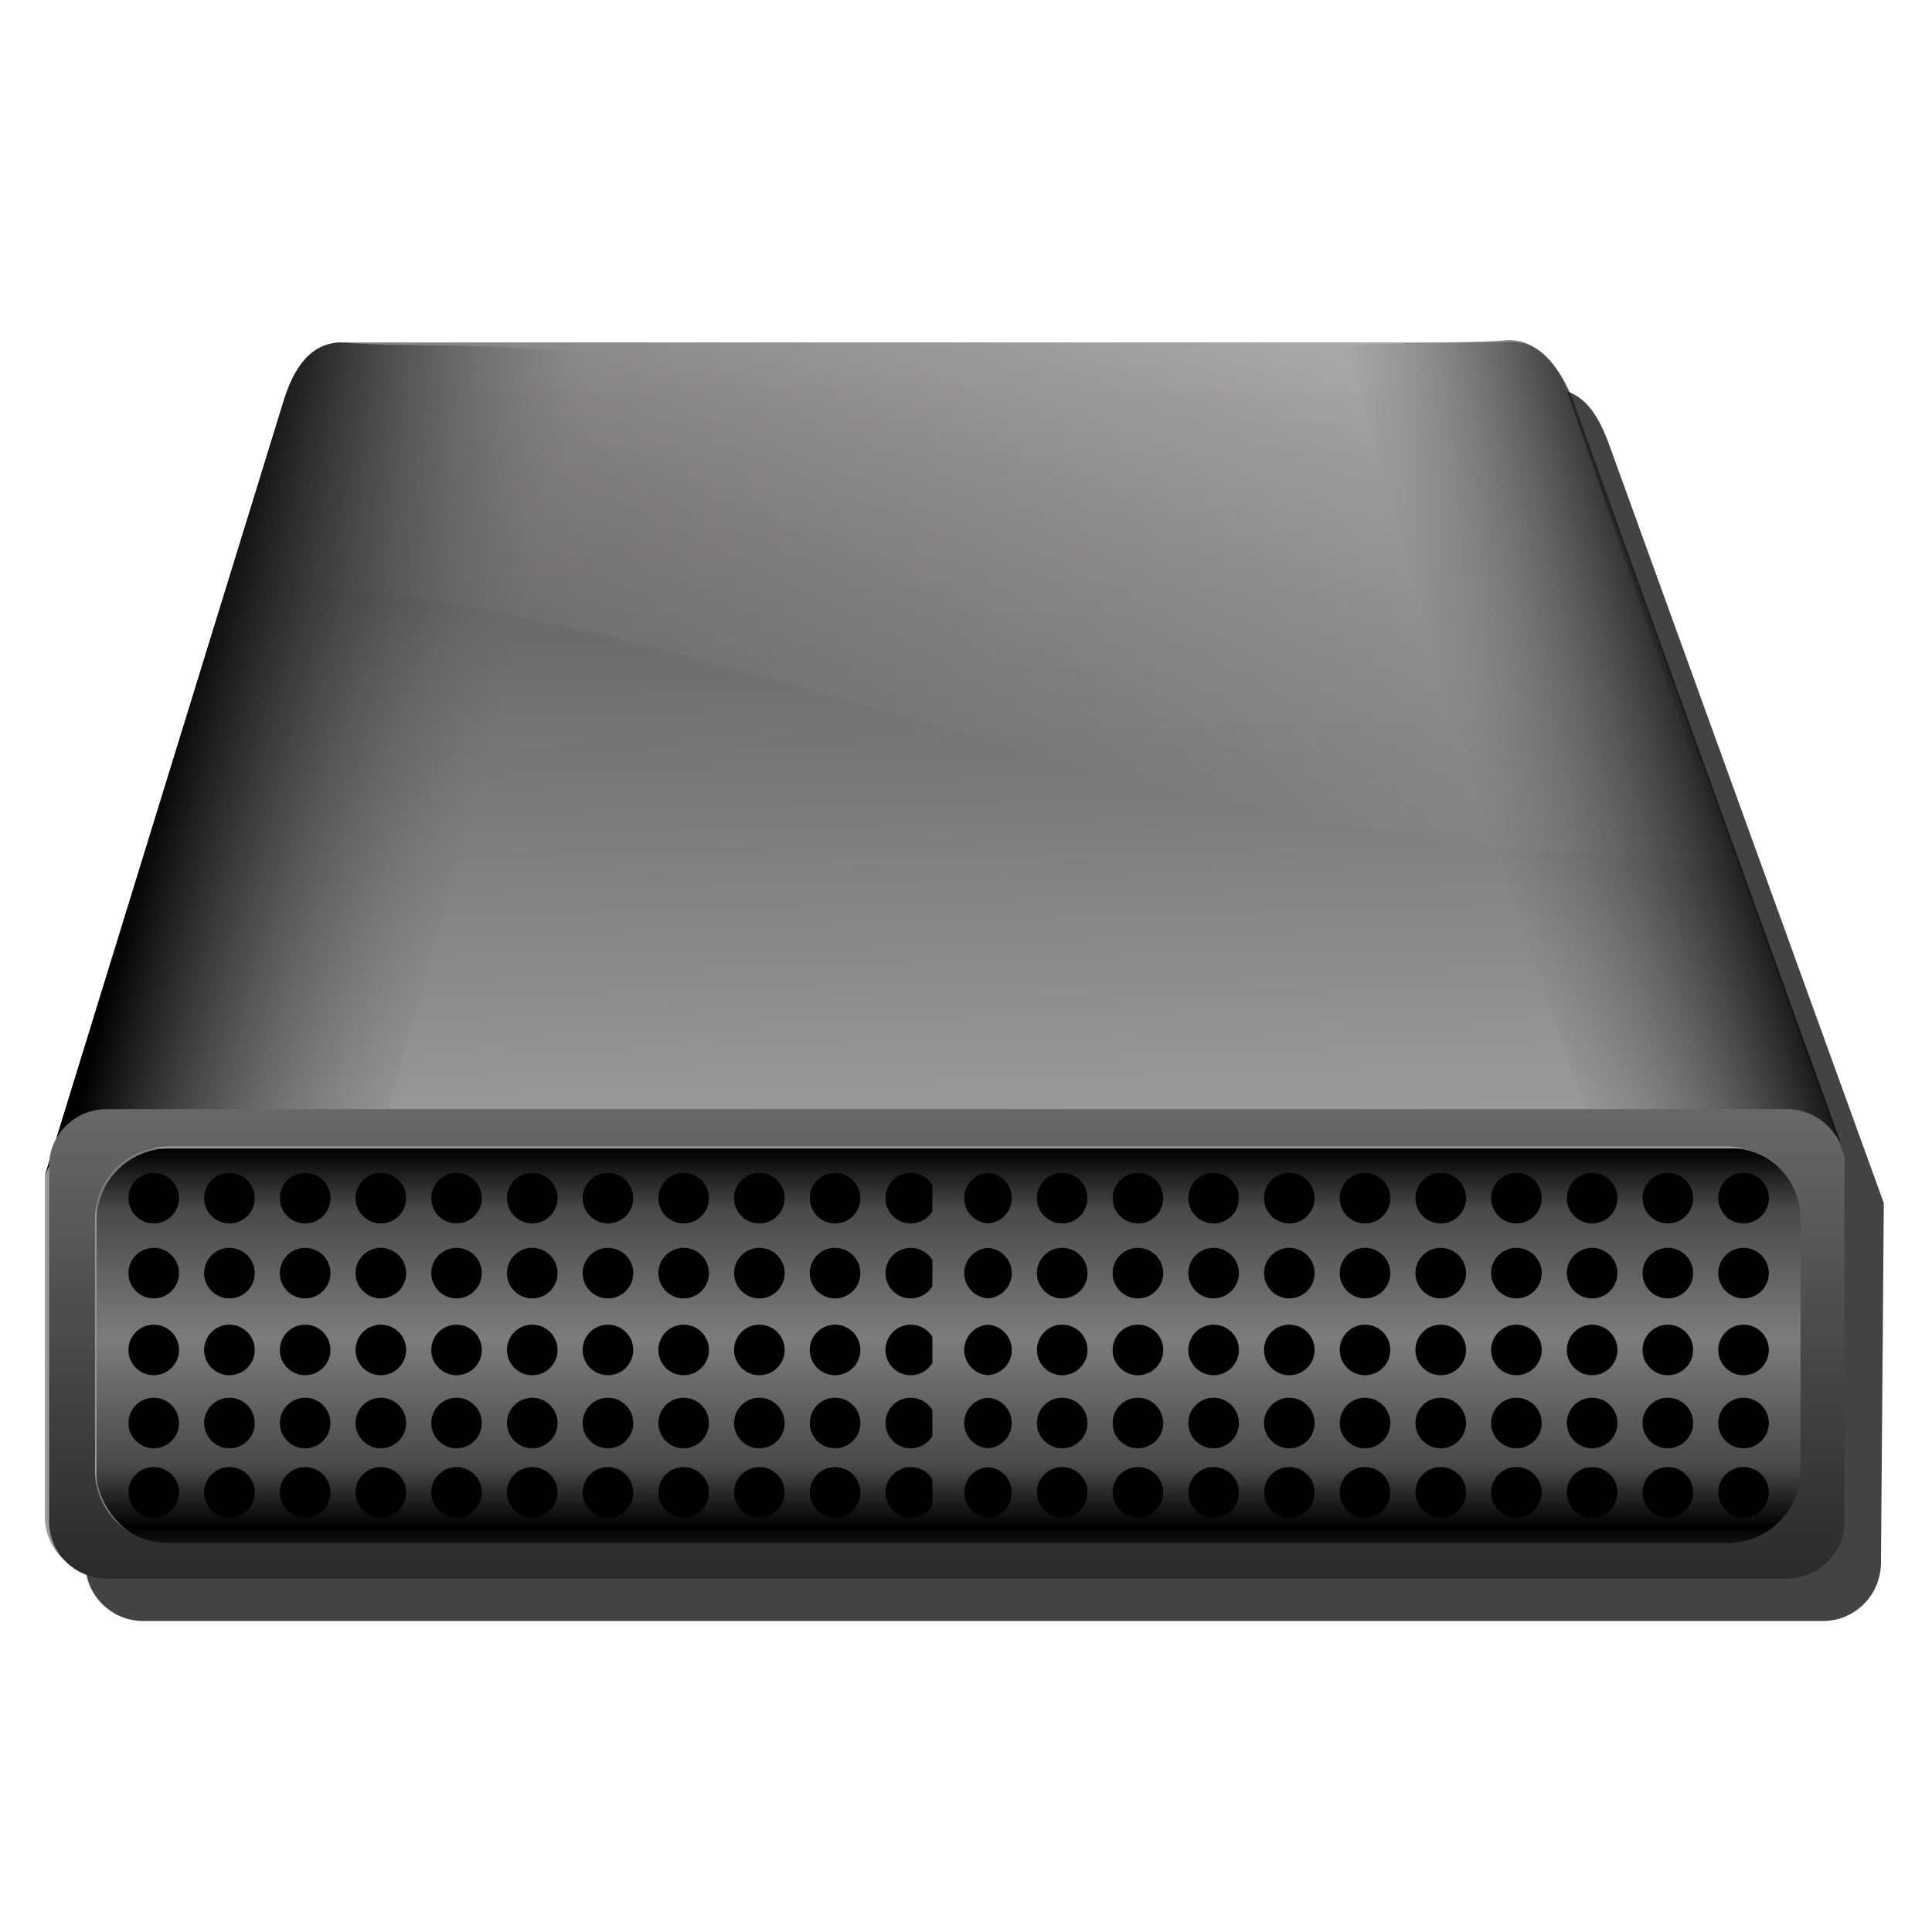 <?xml version="1.0" encoding="UTF-8" standalone="no"?>
<!-- Created with Inkscape (http://www.inkscape.org/) -->

<svg
   xmlns:dc="http://purl.org/dc/elements/1.1/"
   xmlns:cc="http://creativecommons.org/ns#"
   xmlns:rdf="http://www.w3.org/1999/02/22-rdf-syntax-ns#"
   xmlns:svg="http://www.w3.org/2000/svg"
   xmlns="http://www.w3.org/2000/svg"
   xmlns:xlink="http://www.w3.org/1999/xlink"
   xmlns:sodipodi="http://sodipodi.sourceforge.net/DTD/sodipodi-0.dtd"
   xmlns:inkscape="http://www.inkscape.org/namespaces/inkscape"
   version="1.1"
   id="svg2"
   width="255"
   height="255"
   viewBox="0 0 255 255"
   sodipodi:docname="Dark External Drive.svg"
   inkscape:version="0.92.5 (2060ec1f9f, 2020-04-08)">
  <defs
     id="defs6">
    <linearGradient
       inkscape:collect="always"
       id="linearGradient1165">
      <stop
         style="stop-color:#9a9a9a;stop-opacity:1"
         offset="0"
         id="stop1161" />
      <stop
         style="stop-color:#525050;stop-opacity:0.988"
         offset="1"
         id="stop1163" />
    </linearGradient>
    <linearGradient
       inkscape:collect="always"
       id="linearGradient1153">
      <stop
         style="stop-color:#000000;stop-opacity:1"
         offset="0"
         id="stop1149" />
      <stop
         style="stop-color:#646464;stop-opacity:0"
         offset="1"
         id="stop1151" />
    </linearGradient>
    <linearGradient
       inkscape:collect="always"
       id="linearGradient1141">
      <stop
         style="stop-color:#ffffff;stop-opacity:0.559"
         offset="0"
         id="stop1137" />
      <stop
         style="stop-color:#ffffff;stop-opacity:0"
         offset="1"
         id="stop1139" />
    </linearGradient>
    <linearGradient
       inkscape:collect="always"
       id="linearGradient1121">
      <stop
         style="stop-color:#282828;stop-opacity:1"
         offset="0"
         id="stop1117" />
      <stop
         style="stop-color:#696969;stop-opacity:1"
         offset="1"
         id="stop1119" />
    </linearGradient>
    <linearGradient
       inkscape:collect="always"
       id="linearGradient1099">
      <stop
         style="stop-color:#000000;stop-opacity:1;"
         offset="0"
         id="stop1095" />
      <stop
         id="stop1103"
         offset="0.32"
         style="stop-color:#000000;stop-opacity:0.416" />
      <stop
         style="stop-color:#000000;stop-opacity:0;"
         offset="1"
         id="stop1097" />
    </linearGradient>
    <linearGradient
       inkscape:collect="always"
       xlink:href="#linearGradient1099"
       id="linearGradient1101"
       x1="61.755"
       y1="25.212"
       x2="61.755"
       y2="56.56"
       gradientUnits="userSpaceOnUse"
       spreadMethod="reflect"
       gradientTransform="matrix(1,0,0,1.01,0,-0.24)" />
    <linearGradient
       inkscape:collect="always"
       xlink:href="#linearGradient1121"
       id="linearGradient1123"
       x1="80.202"
       y1="113.62"
       x2="80.202"
       y2="30.734"
       gradientUnits="userSpaceOnUse"
       gradientTransform="matrix(0.994,0,0,1,-0.326,0)" />
    <linearGradient
       inkscape:collect="always"
       xlink:href="#linearGradient1141"
       id="linearGradient1143"
       x1="103.148"
       y1="-64.783"
       x2="83.793"
       y2="22.862"
       gradientUnits="userSpaceOnUse"
       gradientTransform="matrix(0.789,0,0,0.789,46.721,77.631)" />
    <linearGradient
       inkscape:collect="always"
       xlink:href="#linearGradient1153"
       id="linearGradient1155"
       x1="-34.073"
       y1="33.783"
       x2="19.743"
       y2="46.115"
       gradientUnits="userSpaceOnUse"
       gradientTransform="matrix(0.789,0,0,0.789,46.721,77.631)" />
    <linearGradient
       inkscape:collect="always"
       xlink:href="#linearGradient1153"
       id="linearGradient1159"
       gradientUnits="userSpaceOnUse"
       x1="-42.411"
       y1="27.78"
       x2="2.625"
       y2="41.232"
       gradientTransform="matrix(-0.789,0,0,0.789,197.591,77.326)" />
    <linearGradient
       inkscape:collect="always"
       xlink:href="#linearGradient1165"
       id="linearGradient1167"
       x1="95.04"
       y1="90.127"
       x2="91.129"
       y2="-43.077"
       gradientUnits="userSpaceOnUse"
       gradientTransform="matrix(0.789,0,0,0.789,46.721,77.631)" />
    <filter
       inkscape:collect="always"
       style="color-interpolation-filters:sRGB"
       id="filter1175"
       x="-0.02"
       width="1.04"
       y="-0.03"
       height="1.059">
      <feGaussianBlur
         inkscape:collect="always"
         stdDeviation="2.064"
         id="feGaussianBlur1177" />
    </filter>
  </defs>
  <sodipodi:namedview
     pagecolor="#ff0000"
     bordercolor="#666666"
     borderopacity="1"
     objecttolerance="10"
     gridtolerance="10"
     guidetolerance="10"
     inkscape:pageopacity="0"
     inkscape:pageshadow="2"
     inkscape:window-width="640"
     inkscape:window-height="480"
     id="namedview4"
     showgrid="false"
     inkscape:snap-to-guides="false"
     inkscape:snap-grids="false"
     inkscape:snap-others="false"
     inkscape:object-nodes="false"
     inkscape:snap-nodes="false"
     inkscape:snap-global="false"
     inkscape:zoom="3.454902"
     inkscape:cx="127.5"
     inkscape:cy="127.5"
     inkscape:current-layer="svg2" />
  <path
     sodipodi:nodetypes="ssscsssscss"
     inkscape:connector-curvature="0"
     id="path1169"
     d="M 50.132,49.551 H 209.462 c 4.391,0 6.462,3.786 7.926,7.926 l 37.28,102.953 -0.385,48.999 c -0.035,4.391 -3.535,7.926 -7.926,7.926 H 17.61 c -4.391,0 -7.926,-3.535 -7.926,-7.926 V 162.968 L 42.206,57.477 c 1.294,-4.196 3.535,-7.926 7.926,-7.926 z"
     style="opacity:1;fill:#000000;fill-opacity:0.735;stroke:none;stroke-width:2.117;stroke-linecap:round;stroke-linejoin:round;stroke-miterlimit:4;stroke-dasharray:none;stroke-dashoffset:0;stroke-opacity:1;filter:url(#filter1175)"
     transform="matrix(0.969,0,0,0.969,1.865,3.338)" />
  <path
     style="opacity:1;fill:url(#linearGradient1167);fill-opacity:1;stroke:none;stroke-width:2.053;stroke-linecap:round;stroke-linejoin:round;stroke-miterlimit:4;stroke-dasharray:none;stroke-dashoffset:0;stroke-opacity:1"
     d="M 45.131,45.2 H 199.587 c 4.256,0 6.265,3.67 7.683,7.683 l 36.139,99.803 -0.374,47.499 c -0.033,4.256 -3.427,7.683 -7.683,7.683 H 13.604 c -4.256,0 -7.683,-3.427 -7.683,-7.683 V 155.147 L 37.448,52.883 c 1.254,-4.067 3.427,-7.683 7.683,-7.683 z"
     id="rect1132"
     inkscape:connector-curvature="0"
     sodipodi:nodetypes="ssscsssscss" />
  <path
     sodipodi:nodetypes="sssccss"
     inkscape:connector-curvature="0"
     id="path1135"
     d="M 45.131,45.2 H 199.587 c 4.256,0 6.301,3.657 7.683,7.683 l 20.829,60.662 C 147.048,113.283 98.392,79.65 30.612,76.502 l 6.836,-23.619 c 1.183,-4.089 3.427,-7.683 7.683,-7.683 z"
     style="opacity:1;fill:url(#linearGradient1143);fill-opacity:1;stroke:none;stroke-width:2.053;stroke-linecap:round;stroke-linejoin:round;stroke-miterlimit:4;stroke-dasharray:none;stroke-dashoffset:0;stroke-opacity:1" />
  <path
     style="opacity:1;fill:url(#linearGradient1155);fill-opacity:1;stroke:none;stroke-width:2.053;stroke-linecap:round;stroke-linejoin:round;stroke-miterlimit:4;stroke-dasharray:none;stroke-dashoffset:0;stroke-opacity:1"
     d="m 45.131,45.2 c 7.703,0.684 18.399,-0.097 33.749,1.518 C 65.229,98.37 62.122,106.778 51.144,146.82 38.754,146.641 27.416,146.443 16.59,146.505 11.147,146.748 8.133,150.056 5.921,155.147 L 37.448,52.883 c 1.254,-4.067 3.427,-7.683 7.683,-7.683 z"
     id="path1147"
     inkscape:connector-curvature="0"
     sodipodi:nodetypes="cccccsc" />
  <path
     sodipodi:nodetypes="cccccsc"
     inkscape:connector-curvature="0"
     id="path1157"
     d="m 199.181,44.895 c -5.017,0.382 -10.484,0.193 -21.327,0.696 10.544,37.831 16.748,58.458 31.381,100.779 8.605,0.42 20.737,-0.068 24.817,0.602 4.071,0.056 6.142,-0.39 8.914,3.907 L 207.732,53.157 c -1.444,-4.004 -4.295,-8.262 -8.551,-8.262 z"
     style="opacity:1;fill:url(#linearGradient1159);fill-opacity:1;stroke:none;stroke-width:2.053;stroke-linecap:round;stroke-linejoin:round;stroke-miterlimit:4;stroke-dasharray:none;stroke-dashoffset:0;stroke-opacity:1" />
  <g
     id="g1130"
     transform="matrix(0.789,0,0,0.789,52.814,120.815)">
    <g
       transform="translate(26.019,13.793)"
       id="g1108">
      <rect
         style="opacity:1;fill:#000000;fill-opacity:1;stroke:none;stroke-width:2.57;stroke-linecap:round;stroke-linejoin:round;stroke-miterlimit:4;stroke-dasharray:none;stroke-dashoffset:0;stroke-opacity:1"
         id="rect1091"
         width="285.893"
         height="65.831"
         x="-76.803"
         y="25.212" />
      <path
         style="opacity:1;fill:#7c7c7c;fill-opacity:1;stroke:none;stroke-width:2.6;stroke-linecap:round;stroke-linejoin:round;stroke-miterlimit:4;stroke-dasharray:none;stroke-dashoffset:0;stroke-opacity:1"
         d="m -76.801,25.211 v 66.458 H 63.01 208.777 V 25.211 H 63.01 Z m 9.561,4.076 c 2.337,-2.47e-4 4.232,1.894 4.232,4.23 2.47e-4,2.338 -1.895,4.233 -4.232,4.232 -2.338,2.47e-4 -4.233,-1.895 -4.232,-4.232 8.32e-4,-2.337 1.896,-4.231 4.232,-4.23 z m 12.664,0 c 2.337,-2.47e-4 4.232,1.894 4.232,4.23 2.47e-4,2.338 -1.895,4.233 -4.232,4.232 -2.338,2.47e-4 -4.233,-1.895 -4.232,-4.232 8.32e-4,-2.337 1.896,-4.231 4.232,-4.23 z m 12.664,0 c 2.337,-2.47e-4 4.232,1.894 4.232,4.23 2.47e-4,2.338 -1.895,4.233 -4.232,4.232 -2.338,2.47e-4 -4.233,-1.895 -4.232,-4.232 8.32e-4,-2.337 1.896,-4.231 4.232,-4.23 z m 12.664,0 c 2.337,-2.47e-4 4.232,1.894 4.232,4.23 2.47e-4,2.338 -1.895,4.233 -4.232,4.232 -2.338,2.47e-4 -4.233,-1.895 -4.232,-4.232 8.32e-4,-2.337 1.896,-4.231 4.232,-4.23 z m 12.664,0 c 2.336,8.31e-4 4.23,1.894 4.23,4.23 2.47e-4,2.337 -1.894,4.232 -4.23,4.232 -2.338,2.47e-4 -4.233,-1.895 -4.232,-4.232 8.32e-4,-2.337 1.896,-4.231 4.232,-4.23 z m 12.664,0 c 2.336,8.31e-4 4.23,1.894 4.23,4.23 2.472e-4,2.337 -1.894,4.232 -4.23,4.232 -2.338,2.47e-4 -4.233,-1.895 -4.232,-4.232 8.319e-4,-2.337 1.896,-4.231 4.232,-4.23 z m 12.664,0 c 2.336,8.31e-4 4.23,1.894 4.23,4.23 2.47e-4,2.337 -1.894,4.232 -4.23,4.232 -2.338,2.47e-4 -4.233,-1.895 -4.232,-4.232 8.319e-4,-2.337 1.896,-4.231 4.232,-4.23 z m 12.664,0 c 2.336,8.31e-4 4.23,1.894 4.23,4.23 2.47e-4,2.337 -1.894,4.232 -4.23,4.232 -2.338,2.47e-4 -4.233,-1.895 -4.232,-4.232 8.32e-4,-2.337 1.896,-4.231 4.232,-4.23 z m 12.662,0 c 2.337,-2.47e-4 4.232,1.894 4.232,4.23 2.47e-4,2.338 -1.895,4.233 -4.232,4.232 -2.337,-8.32e-4 -4.231,-1.896 -4.23,-4.232 8.32e-4,-2.336 1.894,-4.23 4.23,-4.23 z m 12.664,0 c 2.337,-2.47e-4 4.232,1.894 4.232,4.23 2.47e-4,2.338 -1.895,4.233 -4.232,4.232 -2.337,-8.31e-4 -4.231,-1.896 -4.23,-4.232 8.32e-4,-2.336 1.894,-4.23 4.23,-4.23 z m 12.664,0 c 1.476,0.002 2.844,0.772 3.611,2.033 v 4.393 c -0.766,1.263 -2.135,2.035 -3.611,2.037 -2.337,-8.32e-4 -4.231,-1.896 -4.23,-4.232 8.32e-4,-2.336 1.894,-4.23 4.23,-4.23 z m 25.334,0 c 2.337,-2.48e-4 4.232,1.894 4.232,4.23 2.5e-4,2.338 -1.895,4.233 -4.232,4.232 -2.338,2.46e-4 -4.233,-1.895 -4.232,-4.232 8.32e-4,-2.337 1.896,-4.231 4.232,-4.23 z m 12.664,0 c 2.337,-2.46e-4 4.232,1.894 4.232,4.23 2.5e-4,2.338 -1.895,4.233 -4.232,4.232 -2.338,2.46e-4 -4.233,-1.895 -4.232,-4.232 8.3e-4,-2.337 1.896,-4.231 4.232,-4.23 z m 12.664,0 c 2.336,8.3e-4 4.23,1.894 4.23,4.23 2.5e-4,2.337 -1.894,4.232 -4.23,4.232 -2.338,2.46e-4 -4.233,-1.895 -4.232,-4.232 8.3e-4,-2.337 1.896,-4.231 4.232,-4.23 z m 12.664,0 c 2.336,8.3e-4 4.23,1.894 4.23,4.23 2.5e-4,2.337 -1.894,4.232 -4.23,4.232 -2.338,2.52e-4 -4.233,-1.895 -4.232,-4.232 8.3e-4,-2.337 1.896,-4.231 4.232,-4.23 z m 12.664,0 c 2.336,8.3e-4 4.23,1.894 4.23,4.23 2.5e-4,2.337 -1.894,4.232 -4.23,4.232 -2.338,2.46e-4 -4.233,-1.895 -4.232,-4.232 8.3e-4,-2.337 1.896,-4.231 4.232,-4.23 z m 12.664,0 c 2.336,8.3e-4 4.23,1.894 4.23,4.23 2.5e-4,2.337 -1.894,4.232 -4.23,4.232 -2.338,2.46e-4 -4.233,-1.895 -4.232,-4.232 8.3e-4,-2.337 1.896,-4.231 4.232,-4.23 z m 12.662,0 c 2.337,-2.46e-4 4.232,1.894 4.232,4.23 2.5e-4,2.338 -1.895,4.233 -4.232,4.232 -2.337,-8.31e-4 -4.231,-1.896 -4.23,-4.232 8.3e-4,-2.336 1.894,-4.23 4.23,-4.23 z m 12.664,0 c 2.337,-2.52e-4 4.232,1.894 4.232,4.23 2.5e-4,2.338 -1.895,4.233 -4.232,4.232 -2.337,-8.36e-4 -4.231,-1.896 -4.23,-4.232 8.3e-4,-2.336 1.894,-4.23 4.23,-4.23 z m 12.664,0 c 2.337,-2.46e-4 4.232,1.894 4.232,4.23 2.5e-4,2.338 -1.895,4.233 -4.232,4.232 -2.337,-8.31e-4 -4.231,-1.896 -4.23,-4.232 8.3e-4,-2.336 1.894,-4.23 4.23,-4.23 z m 12.664,0 c 2.337,-2.46e-4 4.232,1.894 4.232,4.23 2.5e-4,2.338 -1.895,4.233 -4.232,4.232 -2.337,-8.31e-4 -4.231,-1.896 -4.23,-4.232 8.3e-4,-2.336 1.894,-4.23 4.23,-4.23 z m -126.433,0.012 c 0.004,-5e-6 0.008,-5e-6 0.012,0 2.245,0.118 4.006,1.971 4.01,4.219 6.37e-4,2.222 -1.717,4.066 -3.934,4.223 h -0.002 c -2.251,-0.112 -4.019,-1.969 -4.021,-4.223 0.002,-2.221 1.72,-4.063 3.936,-4.219 z M -67.24,41.826 c 2.338,-2.47e-4 4.233,1.895 4.232,4.232 -8.31e-4,2.337 -1.896,4.231 -4.232,4.23 -2.337,2.47e-4 -4.232,-1.894 -4.232,-4.23 -2.47e-4,-2.338 1.895,-4.233 4.232,-4.232 z m 12.664,0 c 2.338,-2.47e-4 4.233,1.895 4.232,4.232 -8.31e-4,2.337 -1.896,4.231 -4.232,4.23 -2.337,2.47e-4 -4.232,-1.894 -4.232,-4.23 -2.47e-4,-2.338 1.895,-4.233 4.232,-4.232 z m 12.664,0 c 2.338,-2.47e-4 4.233,1.895 4.232,4.232 -8.31e-4,2.337 -1.896,4.231 -4.232,4.23 -2.337,2.47e-4 -4.232,-1.894 -4.232,-4.23 -2.47e-4,-2.338 1.895,-4.233 4.232,-4.232 z m 12.664,0 c 2.338,-2.47e-4 4.233,1.895 4.232,4.232 -8.31e-4,2.337 -1.896,4.231 -4.232,4.23 -2.337,2.47e-4 -4.232,-1.894 -4.232,-4.23 -2.47e-4,-2.338 1.895,-4.233 4.232,-4.232 z m 12.664,0 c 2.337,8.31e-4 4.231,1.896 4.23,4.232 -8.31e-4,2.336 -1.894,4.23 -4.23,4.23 -2.337,2.47e-4 -4.232,-1.894 -4.232,-4.23 -2.47e-4,-2.338 1.895,-4.233 4.232,-4.232 z m 12.664,0 c 2.337,8.31e-4 4.231,1.896 4.23,4.232 -8.3095e-4,2.336 -1.894,4.23 -4.23,4.23 -2.337,2.47e-4 -4.232,-1.894 -4.232,-4.23 -2.471e-4,-2.338 1.895,-4.233 4.232,-4.232 z m 12.664,0 c 2.337,8.32e-4 4.231,1.896 4.23,4.232 -8.31e-4,2.336 -1.894,4.23 -4.23,4.23 -2.337,2.47e-4 -4.232,-1.894 -4.232,-4.23 -2.471e-4,-2.338 1.895,-4.233 4.232,-4.232 z m 12.664,0 c 2.337,8.31e-4 4.231,1.896 4.23,4.232 -8.31e-4,2.336 -1.894,4.23 -4.23,4.23 -2.337,2.47e-4 -4.232,-1.894 -4.232,-4.23 -2.47e-4,-2.338 1.895,-4.233 4.232,-4.232 z m 12.662,0 c 2.338,-2.47e-4 4.233,1.895 4.232,4.232 -8.31e-4,2.337 -1.896,4.231 -4.232,4.23 -2.336,-8.32e-4 -4.23,-1.894 -4.23,-4.23 -2.47e-4,-2.337 1.894,-4.232 4.23,-4.232 z m 12.664,0 c 2.338,-2.47e-4 4.233,1.895 4.232,4.232 -8.31e-4,2.337 -1.896,4.231 -4.232,4.23 -2.336,-8.31e-4 -4.23,-1.894 -4.23,-4.23 -2.47e-4,-2.337 1.894,-4.232 4.23,-4.232 z m 12.664,0 c 1.476,0.002 2.844,0.772 3.611,2.033 v 4.395 c -0.766,1.262 -2.135,2.033 -3.611,2.035 -2.336,-8.32e-4 -4.23,-1.894 -4.23,-4.23 -2.47e-4,-2.337 1.894,-4.232 4.23,-4.232 z m 25.334,0 c 2.338,-2.48e-4 4.233,1.895 4.232,4.232 -8.3e-4,2.337 -1.896,4.231 -4.232,4.23 -2.337,2.46e-4 -4.232,-1.894 -4.232,-4.23 -2.47e-4,-2.338 1.895,-4.233 4.232,-4.232 z m 12.664,0 c 2.338,-2.46e-4 4.233,1.895 4.232,4.232 -8.3e-4,2.337 -1.896,4.231 -4.232,4.23 -2.337,2.46e-4 -4.232,-1.894 -4.232,-4.23 -2.5e-4,-2.338 1.895,-4.233 4.232,-4.232 z m 12.664,0 c 2.337,8.31e-4 4.231,1.896 4.23,4.232 -8.3e-4,2.336 -1.894,4.23 -4.23,4.23 -2.337,2.46e-4 -4.232,-1.894 -4.232,-4.23 -2.5e-4,-2.338 1.895,-4.233 4.232,-4.232 z m 12.664,0 c 2.337,8.31e-4 4.231,1.896 4.23,4.232 -8.3e-4,2.336 -1.894,4.23 -4.23,4.23 -2.337,2.52e-4 -4.232,-1.894 -4.232,-4.23 -2.5e-4,-2.338 1.895,-4.233 4.232,-4.232 z m 12.664,0 c 2.337,8.31e-4 4.231,1.896 4.23,4.232 -8.3e-4,2.336 -1.894,4.23 -4.23,4.23 -2.337,2.46e-4 -4.232,-1.894 -4.232,-4.23 -2.5e-4,-2.338 1.895,-4.233 4.232,-4.232 z m 12.664,0 c 2.337,8.31e-4 4.231,1.896 4.23,4.232 -8.3e-4,2.336 -1.894,4.23 -4.23,4.23 -2.337,2.46e-4 -4.232,-1.894 -4.232,-4.23 -2.5e-4,-2.338 1.895,-4.233 4.232,-4.232 z m 12.662,0 c 2.338,-2.46e-4 4.233,1.895 4.232,4.232 -8.3e-4,2.337 -1.896,4.231 -4.232,4.23 -2.336,-8.3e-4 -4.23,-1.894 -4.23,-4.23 -2.5e-4,-2.337 1.894,-4.232 4.23,-4.232 z m 12.664,0 c 2.338,-2.52e-4 4.233,1.895 4.232,4.232 -8.3e-4,2.337 -1.896,4.231 -4.232,4.23 -2.336,-8.36e-4 -4.23,-1.894 -4.23,-4.23 -2.5e-4,-2.337 1.894,-4.232 4.23,-4.232 z m 12.664,0 c 2.338,-2.46e-4 4.233,1.895 4.232,4.232 -8.3e-4,2.337 -1.896,4.231 -4.232,4.23 -2.336,-8.3e-4 -4.23,-1.894 -4.23,-4.23 -2.5e-4,-2.337 1.894,-4.232 4.23,-4.232 z m 12.664,0 c 2.338,-2.46e-4 4.233,1.895 4.232,4.232 -8.3e-4,2.337 -1.896,4.231 -4.232,4.23 -2.336,-8.3e-4 -4.23,-1.894 -4.23,-4.23 -2.5e-4,-2.337 1.894,-4.232 4.23,-4.232 z m -126.435,0.012 c 0.004,-5e-6 0.008,-5e-6 0.012,0 2.246,0.117 4.009,1.971 4.012,4.221 -4.61e-4,2.222 -1.719,4.065 -3.936,4.221 -2.25,-0.112 -4.018,-1.968 -4.021,-4.221 3.88e-4,-2.221 1.718,-4.064 3.934,-4.221 z M -67.24,54.678 c 2.338,-2.47e-4 4.233,1.895 4.232,4.232 2.47e-4,2.338 -1.895,4.233 -4.232,4.232 -2.338,2.47e-4 -4.233,-1.895 -4.232,-4.232 -2.47e-4,-2.338 1.895,-4.233 4.232,-4.232 z m 12.664,0 c 2.338,-2.47e-4 4.233,1.895 4.232,4.232 2.47e-4,2.338 -1.895,4.233 -4.232,4.232 -2.338,2.47e-4 -4.233,-1.895 -4.232,-4.232 -2.47e-4,-2.338 1.895,-4.233 4.232,-4.232 z m 12.664,0 c 2.338,-2.47e-4 4.233,1.895 4.232,4.232 2.47e-4,2.338 -1.895,4.233 -4.232,4.232 -2.338,2.47e-4 -4.233,-1.895 -4.232,-4.232 -2.47e-4,-2.338 1.895,-4.233 4.232,-4.232 z m 12.664,0 c 2.338,-2.47e-4 4.233,1.895 4.232,4.232 2.47e-4,2.338 -1.895,4.233 -4.232,4.232 -2.338,2.47e-4 -4.233,-1.895 -4.232,-4.232 -2.47e-4,-2.338 1.895,-4.233 4.232,-4.232 z m 12.664,0 c 2.337,8.31e-4 4.231,1.896 4.23,4.232 2.47e-4,2.337 -1.894,4.232 -4.23,4.232 -2.338,2.47e-4 -4.233,-1.895 -4.232,-4.232 -2.47e-4,-2.338 1.895,-4.233 4.232,-4.232 z m 12.664,0 c 2.337,8.31e-4 4.231,1.896 4.23,4.232 2.472e-4,2.337 -1.894,4.232 -4.23,4.232 -2.338,2.47e-4 -4.233,-1.895 -4.232,-4.232 -2.471e-4,-2.338 1.895,-4.233 4.232,-4.232 z m 12.664,0 c 2.337,8.32e-4 4.231,1.896 4.23,4.232 2.47e-4,2.337 -1.894,4.232 -4.23,4.232 -2.338,2.47e-4 -4.233,-1.895 -4.232,-4.232 -2.471e-4,-2.338 1.895,-4.233 4.232,-4.232 z m 12.664,0 c 2.337,8.31e-4 4.231,1.896 4.23,4.232 2.47e-4,2.337 -1.894,4.232 -4.23,4.232 -2.338,2.47e-4 -4.233,-1.895 -4.232,-4.232 -2.47e-4,-2.338 1.895,-4.233 4.232,-4.232 z m 12.662,0 c 2.338,-2.47e-4 4.233,1.895 4.232,4.232 2.47e-4,2.338 -1.895,4.233 -4.232,4.232 -2.337,-8.32e-4 -4.231,-1.896 -4.23,-4.232 -2.47e-4,-2.337 1.894,-4.232 4.23,-4.232 z m 12.664,0 c 2.338,-2.47e-4 4.233,1.895 4.232,4.232 2.47e-4,2.338 -1.895,4.233 -4.232,4.232 -2.337,-8.31e-4 -4.231,-1.896 -4.23,-4.232 -2.47e-4,-2.337 1.894,-4.232 4.23,-4.232 z m 12.664,0 c 1.476,0.002 2.844,0.772 3.611,2.033 v 4.395 c -0.766,1.263 -2.135,2.035 -3.611,2.037 -2.337,-8.32e-4 -4.231,-1.896 -4.23,-4.232 -2.47e-4,-2.337 1.894,-4.232 4.23,-4.232 z m 25.334,0 c 2.338,-2.48e-4 4.233,1.895 4.232,4.232 2.5e-4,2.338 -1.895,4.233 -4.232,4.232 -2.338,2.46e-4 -4.233,-1.895 -4.232,-4.232 -2.47e-4,-2.338 1.895,-4.233 4.232,-4.232 z m 12.664,0 c 2.338,-2.46e-4 4.233,1.895 4.232,4.232 2.5e-4,2.338 -1.895,4.233 -4.232,4.232 -2.338,2.46e-4 -4.233,-1.895 -4.232,-4.232 -2.5e-4,-2.338 1.895,-4.233 4.232,-4.232 z m 12.664,0 c 2.337,8.31e-4 4.231,1.896 4.23,4.232 2.5e-4,2.337 -1.894,4.232 -4.23,4.232 -2.338,2.46e-4 -4.233,-1.895 -4.232,-4.232 -2.5e-4,-2.338 1.895,-4.233 4.232,-4.232 z m 12.664,0 c 2.337,8.31e-4 4.231,1.896 4.23,4.232 2.5e-4,2.337 -1.894,4.232 -4.23,4.232 -2.338,2.52e-4 -4.233,-1.895 -4.232,-4.232 -2.5e-4,-2.338 1.895,-4.233 4.232,-4.232 z m 12.664,0 c 2.337,8.31e-4 4.231,1.896 4.23,4.232 2.5e-4,2.337 -1.894,4.232 -4.23,4.232 -2.338,2.46e-4 -4.233,-1.895 -4.232,-4.232 -2.5e-4,-2.338 1.895,-4.233 4.232,-4.232 z m 12.664,0 c 2.337,8.31e-4 4.231,1.896 4.23,4.232 2.5e-4,2.337 -1.894,4.232 -4.23,4.232 -2.338,2.46e-4 -4.233,-1.895 -4.232,-4.232 -2.5e-4,-2.338 1.895,-4.233 4.232,-4.232 z m 12.662,0 c 2.338,-2.46e-4 4.233,1.895 4.232,4.232 2.5e-4,2.338 -1.895,4.233 -4.232,4.232 -2.337,-8.31e-4 -4.231,-1.896 -4.23,-4.232 -2.5e-4,-2.337 1.894,-4.232 4.23,-4.232 z m 12.664,0 c 2.338,-2.52e-4 4.233,1.895 4.232,4.232 2.5e-4,2.338 -1.895,4.233 -4.232,4.232 -2.337,-8.36e-4 -4.231,-1.896 -4.23,-4.232 -2.5e-4,-2.337 1.894,-4.232 4.23,-4.232 z m 12.664,0 c 2.338,-2.46e-4 4.233,1.895 4.232,4.232 2.5e-4,2.338 -1.895,4.233 -4.232,4.232 -2.337,-8.31e-4 -4.231,-1.896 -4.23,-4.232 -2.5e-4,-2.337 1.894,-4.232 4.23,-4.232 z m 12.664,0 c 2.338,-2.46e-4 4.233,1.895 4.232,4.232 2.5e-4,2.338 -1.895,4.233 -4.232,4.232 -2.337,-8.31e-4 -4.231,-1.896 -4.23,-4.232 -2.5e-4,-2.337 1.894,-4.232 4.23,-4.232 z m -126.435,0.012 c 0.004,-5e-6 0.008,-5e-6 0.012,0 2.246,0.117 4.009,1.971 4.012,4.221 6.38e-4,2.222 -1.717,4.066 -3.934,4.223 h -0.002 c -2.251,-0.112 -4.019,-1.969 -4.021,-4.223 3.88e-4,-2.221 1.718,-4.064 3.934,-4.221 z M -67.24,66.904 c 2.338,-2.47e-4 4.233,1.895 4.232,4.232 -8.31e-4,2.337 -1.896,4.231 -4.232,4.23 -2.337,2.47e-4 -4.232,-1.894 -4.232,-4.23 -2.47e-4,-2.338 1.895,-4.233 4.232,-4.232 z m 12.664,0 c 2.338,-2.47e-4 4.233,1.895 4.232,4.232 -8.31e-4,2.337 -1.896,4.231 -4.232,4.23 -2.337,2.47e-4 -4.232,-1.894 -4.232,-4.23 -2.47e-4,-2.338 1.895,-4.233 4.232,-4.232 z m 12.664,0 c 2.338,-2.47e-4 4.233,1.895 4.232,4.232 -8.31e-4,2.337 -1.896,4.231 -4.232,4.23 -2.337,2.47e-4 -4.232,-1.894 -4.232,-4.23 -2.47e-4,-2.338 1.895,-4.233 4.232,-4.232 z m 12.664,0 c 2.338,-2.47e-4 4.233,1.895 4.232,4.232 -8.31e-4,2.337 -1.896,4.231 -4.232,4.23 -2.337,2.47e-4 -4.232,-1.894 -4.232,-4.23 -2.47e-4,-2.338 1.895,-4.233 4.232,-4.232 z m 12.664,0 c 2.337,8.31e-4 4.231,1.896 4.23,4.232 -8.31e-4,2.336 -1.894,4.23 -4.23,4.23 -2.337,2.47e-4 -4.232,-1.894 -4.232,-4.23 -2.47e-4,-2.338 1.895,-4.233 4.232,-4.232 z m 12.664,0 c 2.337,8.31e-4 4.231,1.896 4.23,4.232 -8.3095e-4,2.336 -1.894,4.23 -4.23,4.23 -2.337,2.47e-4 -4.232,-1.894 -4.232,-4.23 -2.471e-4,-2.338 1.895,-4.233 4.232,-4.232 z m 12.664,0 c 2.337,8.32e-4 4.231,1.896 4.23,4.232 -8.31e-4,2.336 -1.894,4.23 -4.23,4.23 -2.337,2.47e-4 -4.232,-1.894 -4.232,-4.23 -2.471e-4,-2.338 1.895,-4.233 4.232,-4.232 z m 12.664,0 c 2.337,8.31e-4 4.231,1.896 4.23,4.232 -8.31e-4,2.336 -1.894,4.23 -4.23,4.23 -2.337,2.47e-4 -4.232,-1.894 -4.232,-4.23 -2.47e-4,-2.338 1.895,-4.233 4.232,-4.232 z m 12.662,0 c 2.338,-2.47e-4 4.233,1.895 4.232,4.232 -8.31e-4,2.337 -1.896,4.231 -4.232,4.23 -2.336,-8.32e-4 -4.23,-1.894 -4.23,-4.23 -2.47e-4,-2.337 1.894,-4.232 4.23,-4.232 z m 12.664,0 c 2.338,-2.47e-4 4.233,1.895 4.232,4.232 -8.31e-4,2.337 -1.896,4.231 -4.232,4.23 -2.336,-8.31e-4 -4.23,-1.894 -4.23,-4.23 -2.47e-4,-2.337 1.894,-4.232 4.23,-4.232 z m 12.664,0 c 1.476,0.002 2.844,0.772 3.611,2.033 v 4.395 c -0.766,1.262 -2.135,2.033 -3.611,2.035 -2.336,-8.32e-4 -4.23,-1.894 -4.23,-4.23 -2.47e-4,-2.337 1.894,-4.232 4.23,-4.232 z m 25.334,0 c 2.338,-2.48e-4 4.233,1.895 4.232,4.232 -8.3e-4,2.337 -1.896,4.231 -4.232,4.23 -2.337,2.46e-4 -4.232,-1.894 -4.232,-4.23 -2.47e-4,-2.338 1.895,-4.233 4.232,-4.232 z m 12.664,0 c 2.338,-2.46e-4 4.233,1.895 4.232,4.232 -8.3e-4,2.337 -1.896,4.231 -4.232,4.23 -2.337,2.46e-4 -4.232,-1.894 -4.232,-4.23 -2.5e-4,-2.338 1.895,-4.233 4.232,-4.232 z m 12.664,0 c 2.337,8.31e-4 4.231,1.896 4.23,4.232 -8.3e-4,2.336 -1.894,4.23 -4.23,4.23 -2.337,2.46e-4 -4.232,-1.894 -4.232,-4.23 -2.5e-4,-2.338 1.895,-4.233 4.232,-4.232 z m 12.664,0 c 2.337,8.31e-4 4.231,1.896 4.23,4.232 -8.3e-4,2.336 -1.894,4.23 -4.23,4.23 -2.337,2.52e-4 -4.232,-1.894 -4.232,-4.23 -2.5e-4,-2.338 1.895,-4.233 4.232,-4.232 z m 12.664,0 c 2.337,8.31e-4 4.231,1.896 4.23,4.232 -8.3e-4,2.336 -1.894,4.23 -4.23,4.23 -2.337,2.46e-4 -4.232,-1.894 -4.232,-4.23 -2.5e-4,-2.338 1.895,-4.233 4.232,-4.232 z m 12.664,0 c 2.337,8.31e-4 4.231,1.896 4.23,4.232 -8.3e-4,2.336 -1.894,4.23 -4.23,4.23 -2.337,2.46e-4 -4.232,-1.894 -4.232,-4.23 -2.5e-4,-2.338 1.895,-4.233 4.232,-4.232 z m 12.662,0 c 2.338,-2.46e-4 4.233,1.895 4.232,4.232 -8.3e-4,2.337 -1.896,4.231 -4.232,4.23 -2.336,-8.3e-4 -4.23,-1.894 -4.23,-4.23 -2.5e-4,-2.337 1.894,-4.232 4.23,-4.232 z m 12.664,0 c 2.338,-2.52e-4 4.233,1.895 4.232,4.232 -8.3e-4,2.337 -1.896,4.231 -4.232,4.23 -2.336,-8.36e-4 -4.23,-1.894 -4.23,-4.23 -2.5e-4,-2.337 1.894,-4.232 4.23,-4.232 z m 12.664,0 c 2.338,-2.46e-4 4.233,1.895 4.232,4.232 -8.3e-4,2.337 -1.896,4.231 -4.232,4.23 -2.336,-8.3e-4 -4.23,-1.894 -4.23,-4.23 -2.5e-4,-2.337 1.894,-4.232 4.23,-4.232 z m 12.664,0 c 2.338,-2.46e-4 4.233,1.895 4.232,4.232 -8.3e-4,2.337 -1.896,4.231 -4.232,4.23 -2.336,-8.3e-4 -4.23,-1.894 -4.23,-4.23 -2.5e-4,-2.337 1.894,-4.232 4.23,-4.232 z m -126.435,0.012 c 0.004,-5e-6 0.008,-5e-6 0.012,0 2.246,0.117 4.009,1.971 4.012,4.221 -4.61e-4,2.222 -1.719,4.065 -3.936,4.221 -2.25,-0.112 -4.018,-1.968 -4.021,-4.221 3.88e-4,-2.221 1.718,-4.064 3.934,-4.221 z M -67.24,78.502 c 2.338,-2.47e-4 4.233,1.895 4.232,4.232 2.47e-4,2.338 -1.895,4.233 -4.232,4.232 -2.338,2.47e-4 -4.233,-1.895 -4.232,-4.232 -2.47e-4,-2.338 1.895,-4.233 4.232,-4.232 z m 12.664,0 c 2.338,-2.47e-4 4.233,1.895 4.232,4.232 2.47e-4,2.338 -1.895,4.233 -4.232,4.232 -2.338,2.47e-4 -4.233,-1.895 -4.232,-4.232 -2.47e-4,-2.338 1.895,-4.233 4.232,-4.232 z m 12.664,0 c 2.338,-2.47e-4 4.233,1.895 4.232,4.232 2.47e-4,2.338 -1.895,4.233 -4.232,4.232 -2.338,2.47e-4 -4.233,-1.895 -4.232,-4.232 -2.47e-4,-2.338 1.895,-4.233 4.232,-4.232 z m 12.664,0 c 2.338,-2.47e-4 4.233,1.895 4.232,4.232 2.47e-4,2.338 -1.895,4.233 -4.232,4.232 -2.338,2.47e-4 -4.233,-1.895 -4.232,-4.232 -2.47e-4,-2.338 1.895,-4.233 4.232,-4.232 z m 12.664,0 c 2.337,8.31e-4 4.231,1.896 4.23,4.232 2.47e-4,2.337 -1.894,4.232 -4.23,4.232 -2.338,2.47e-4 -4.233,-1.895 -4.232,-4.232 -2.47e-4,-2.338 1.895,-4.233 4.232,-4.232 z m 12.664,0 c 2.337,8.31e-4 4.231,1.896 4.23,4.232 2.472e-4,2.337 -1.894,4.232 -4.23,4.232 -2.338,2.47e-4 -4.233,-1.895 -4.232,-4.232 -2.471e-4,-2.338 1.895,-4.233 4.232,-4.232 z m 12.664,0 c 2.337,8.32e-4 4.231,1.896 4.23,4.232 2.47e-4,2.337 -1.894,4.232 -4.23,4.232 -2.338,2.47e-4 -4.233,-1.895 -4.232,-4.232 -2.471e-4,-2.338 1.895,-4.233 4.232,-4.232 z m 12.664,0 c 2.337,8.31e-4 4.231,1.896 4.23,4.232 2.47e-4,2.337 -1.894,4.232 -4.23,4.232 -2.338,2.47e-4 -4.233,-1.895 -4.232,-4.232 -2.47e-4,-2.338 1.895,-4.233 4.232,-4.232 z m 12.662,0 c 2.338,-2.47e-4 4.233,1.895 4.232,4.232 2.47e-4,2.338 -1.895,4.233 -4.232,4.232 -2.337,-8.32e-4 -4.231,-1.896 -4.23,-4.232 -2.47e-4,-2.337 1.894,-4.232 4.23,-4.232 z m 12.664,0 c 2.338,-2.47e-4 4.233,1.895 4.232,4.232 2.47e-4,2.338 -1.895,4.233 -4.232,4.232 -2.337,-8.31e-4 -4.231,-1.896 -4.23,-4.232 -2.47e-4,-2.337 1.894,-4.232 4.23,-4.232 z m 12.664,0 c 1.476,0.002 2.844,0.772 3.611,2.033 v 4.395 c -0.766,1.263 -2.135,2.035 -3.611,2.037 -2.337,-8.32e-4 -4.231,-1.896 -4.23,-4.232 -2.47e-4,-2.337 1.894,-4.232 4.23,-4.232 z m 25.334,0 c 2.338,-2.48e-4 4.233,1.895 4.232,4.232 2.5e-4,2.338 -1.895,4.233 -4.232,4.232 -2.338,2.46e-4 -4.233,-1.895 -4.232,-4.232 -2.47e-4,-2.338 1.895,-4.233 4.232,-4.232 z m 12.664,0 c 2.338,-2.46e-4 4.233,1.895 4.232,4.232 2.5e-4,2.338 -1.895,4.233 -4.232,4.232 -2.338,2.46e-4 -4.233,-1.895 -4.232,-4.232 -2.5e-4,-2.338 1.895,-4.233 4.232,-4.232 z m 12.664,0 c 2.337,8.31e-4 4.231,1.896 4.23,4.232 2.5e-4,2.337 -1.894,4.232 -4.23,4.232 -2.338,2.46e-4 -4.233,-1.895 -4.232,-4.232 -2.5e-4,-2.338 1.895,-4.233 4.232,-4.232 z m 12.664,0 c 2.337,8.31e-4 4.231,1.896 4.23,4.232 2.5e-4,2.337 -1.894,4.232 -4.23,4.232 -2.338,2.52e-4 -4.233,-1.895 -4.232,-4.232 -2.5e-4,-2.338 1.895,-4.233 4.232,-4.232 z m 12.664,0 c 2.337,8.31e-4 4.231,1.896 4.23,4.232 2.5e-4,2.337 -1.894,4.232 -4.23,4.232 -2.338,2.46e-4 -4.233,-1.895 -4.232,-4.232 -2.5e-4,-2.338 1.895,-4.233 4.232,-4.232 z m 12.664,0 c 2.337,8.31e-4 4.231,1.896 4.23,4.232 2.5e-4,2.337 -1.894,4.232 -4.23,4.232 -2.338,2.46e-4 -4.233,-1.895 -4.232,-4.232 -2.5e-4,-2.338 1.895,-4.233 4.232,-4.232 z m 12.662,0 c 2.338,-2.46e-4 4.233,1.895 4.232,4.232 2.5e-4,2.338 -1.895,4.233 -4.232,4.232 -2.337,-8.31e-4 -4.231,-1.896 -4.23,-4.232 -2.5e-4,-2.337 1.894,-4.232 4.23,-4.232 z m 12.664,0 c 2.338,-2.52e-4 4.233,1.895 4.232,4.232 2.5e-4,2.338 -1.895,4.233 -4.232,4.232 -2.337,-8.36e-4 -4.231,-1.896 -4.23,-4.232 -2.5e-4,-2.337 1.894,-4.232 4.23,-4.232 z m 12.664,0 c 2.338,-2.46e-4 4.233,1.895 4.232,4.232 2.5e-4,2.338 -1.895,4.233 -4.232,4.232 -2.337,-8.31e-4 -4.231,-1.896 -4.23,-4.232 -2.5e-4,-2.337 1.894,-4.232 4.23,-4.232 z m 12.664,0 c 2.338,-2.46e-4 4.233,1.895 4.232,4.232 2.5e-4,2.338 -1.895,4.233 -4.232,4.232 -2.337,-8.31e-4 -4.231,-1.896 -4.23,-4.232 -2.5e-4,-2.337 1.894,-4.232 4.23,-4.232 z m -126.435,0.012 c 0.004,-5e-6 0.008,-5e-6 0.012,0 2.246,0.117 4.009,1.971 4.012,4.221 6.37e-4,2.222 -1.717,4.066 -3.934,4.223 h -0.002 c -2.251,-0.112 -4.019,-1.969 -4.021,-4.223 3.88e-4,-2.221 1.718,-4.064 3.934,-4.221 z"
         id="rect817"
         inkscape:connector-curvature="0"
         sodipodi:nodetypes="ccccccccccccccccccccccccccccccccccccccccccccccccccccccccccccccccccccccccccccccccccccccccccccccccccccccccccccccccccccccccccccccccccccccccccccccccccccccccccccccccccccccccccccccccccccccccccccccccccccccccccccccccccccccccccccccccccccccccccccccccccccccccccccccccccccccccccccccccccccccccccccccccccccccccccccccccccccccccccccccccccccccccccccccccccccccccccccccccccccccccccccccccccccccccccccccccccccccccccccccccccccccccccccccccccccccccccccccccccccccccccccccccccccccccccccccccccccccccccccccccccccccccccccccccccccccccccccccccccccccccccccccccccccccccccccccccccccccccccccccccccccccccccccc" />
      <rect
         ry="12.081"
         y="25.212"
         x="-76.803"
         height="66.458"
         width="285.893"
         id="rect1093"
         style="opacity:1;fill:url(#linearGradient1101);fill-opacity:1;stroke:none;stroke-width:2.582;stroke-linecap:round;stroke-linejoin:round;stroke-miterlimit:4;stroke-dasharray:none;stroke-dashoffset:0;stroke-opacity:1" />
    </g>
    <path
       inkscape:connector-curvature="0"
       id="rect1112"
       d="m -49.048,32.412 c -5.361,0 -9.676,4.248 -9.676,9.527 v 59.468 c 0,5.278 4.315,9.529 9.676,9.529 H 231.933 c 5.361,0 9.678,-4.25 9.678,-9.529 V 41.939 c 0,-5.278 -4.317,-9.527 -9.678,-9.527 z m 10.346,6.242 H 221.922 c 6.84,0 12.347,5.422 12.347,12.156 v 42.055 c 0,6.735 -5.507,12.156 -12.347,12.156 H -38.702 c -6.84,0 -12.347,-5.422 -12.347,-12.156 V 50.81 c 0,-6.735 5.507,-12.156 12.347,-12.156 z"
       style="opacity:1;fill:url(#linearGradient1123);fill-opacity:1;stroke:none;stroke-width:2.566;stroke-linecap:round;stroke-linejoin:round;stroke-miterlimit:4;stroke-dasharray:none;stroke-dashoffset:0;stroke-opacity:1" />
  </g>
</svg>
